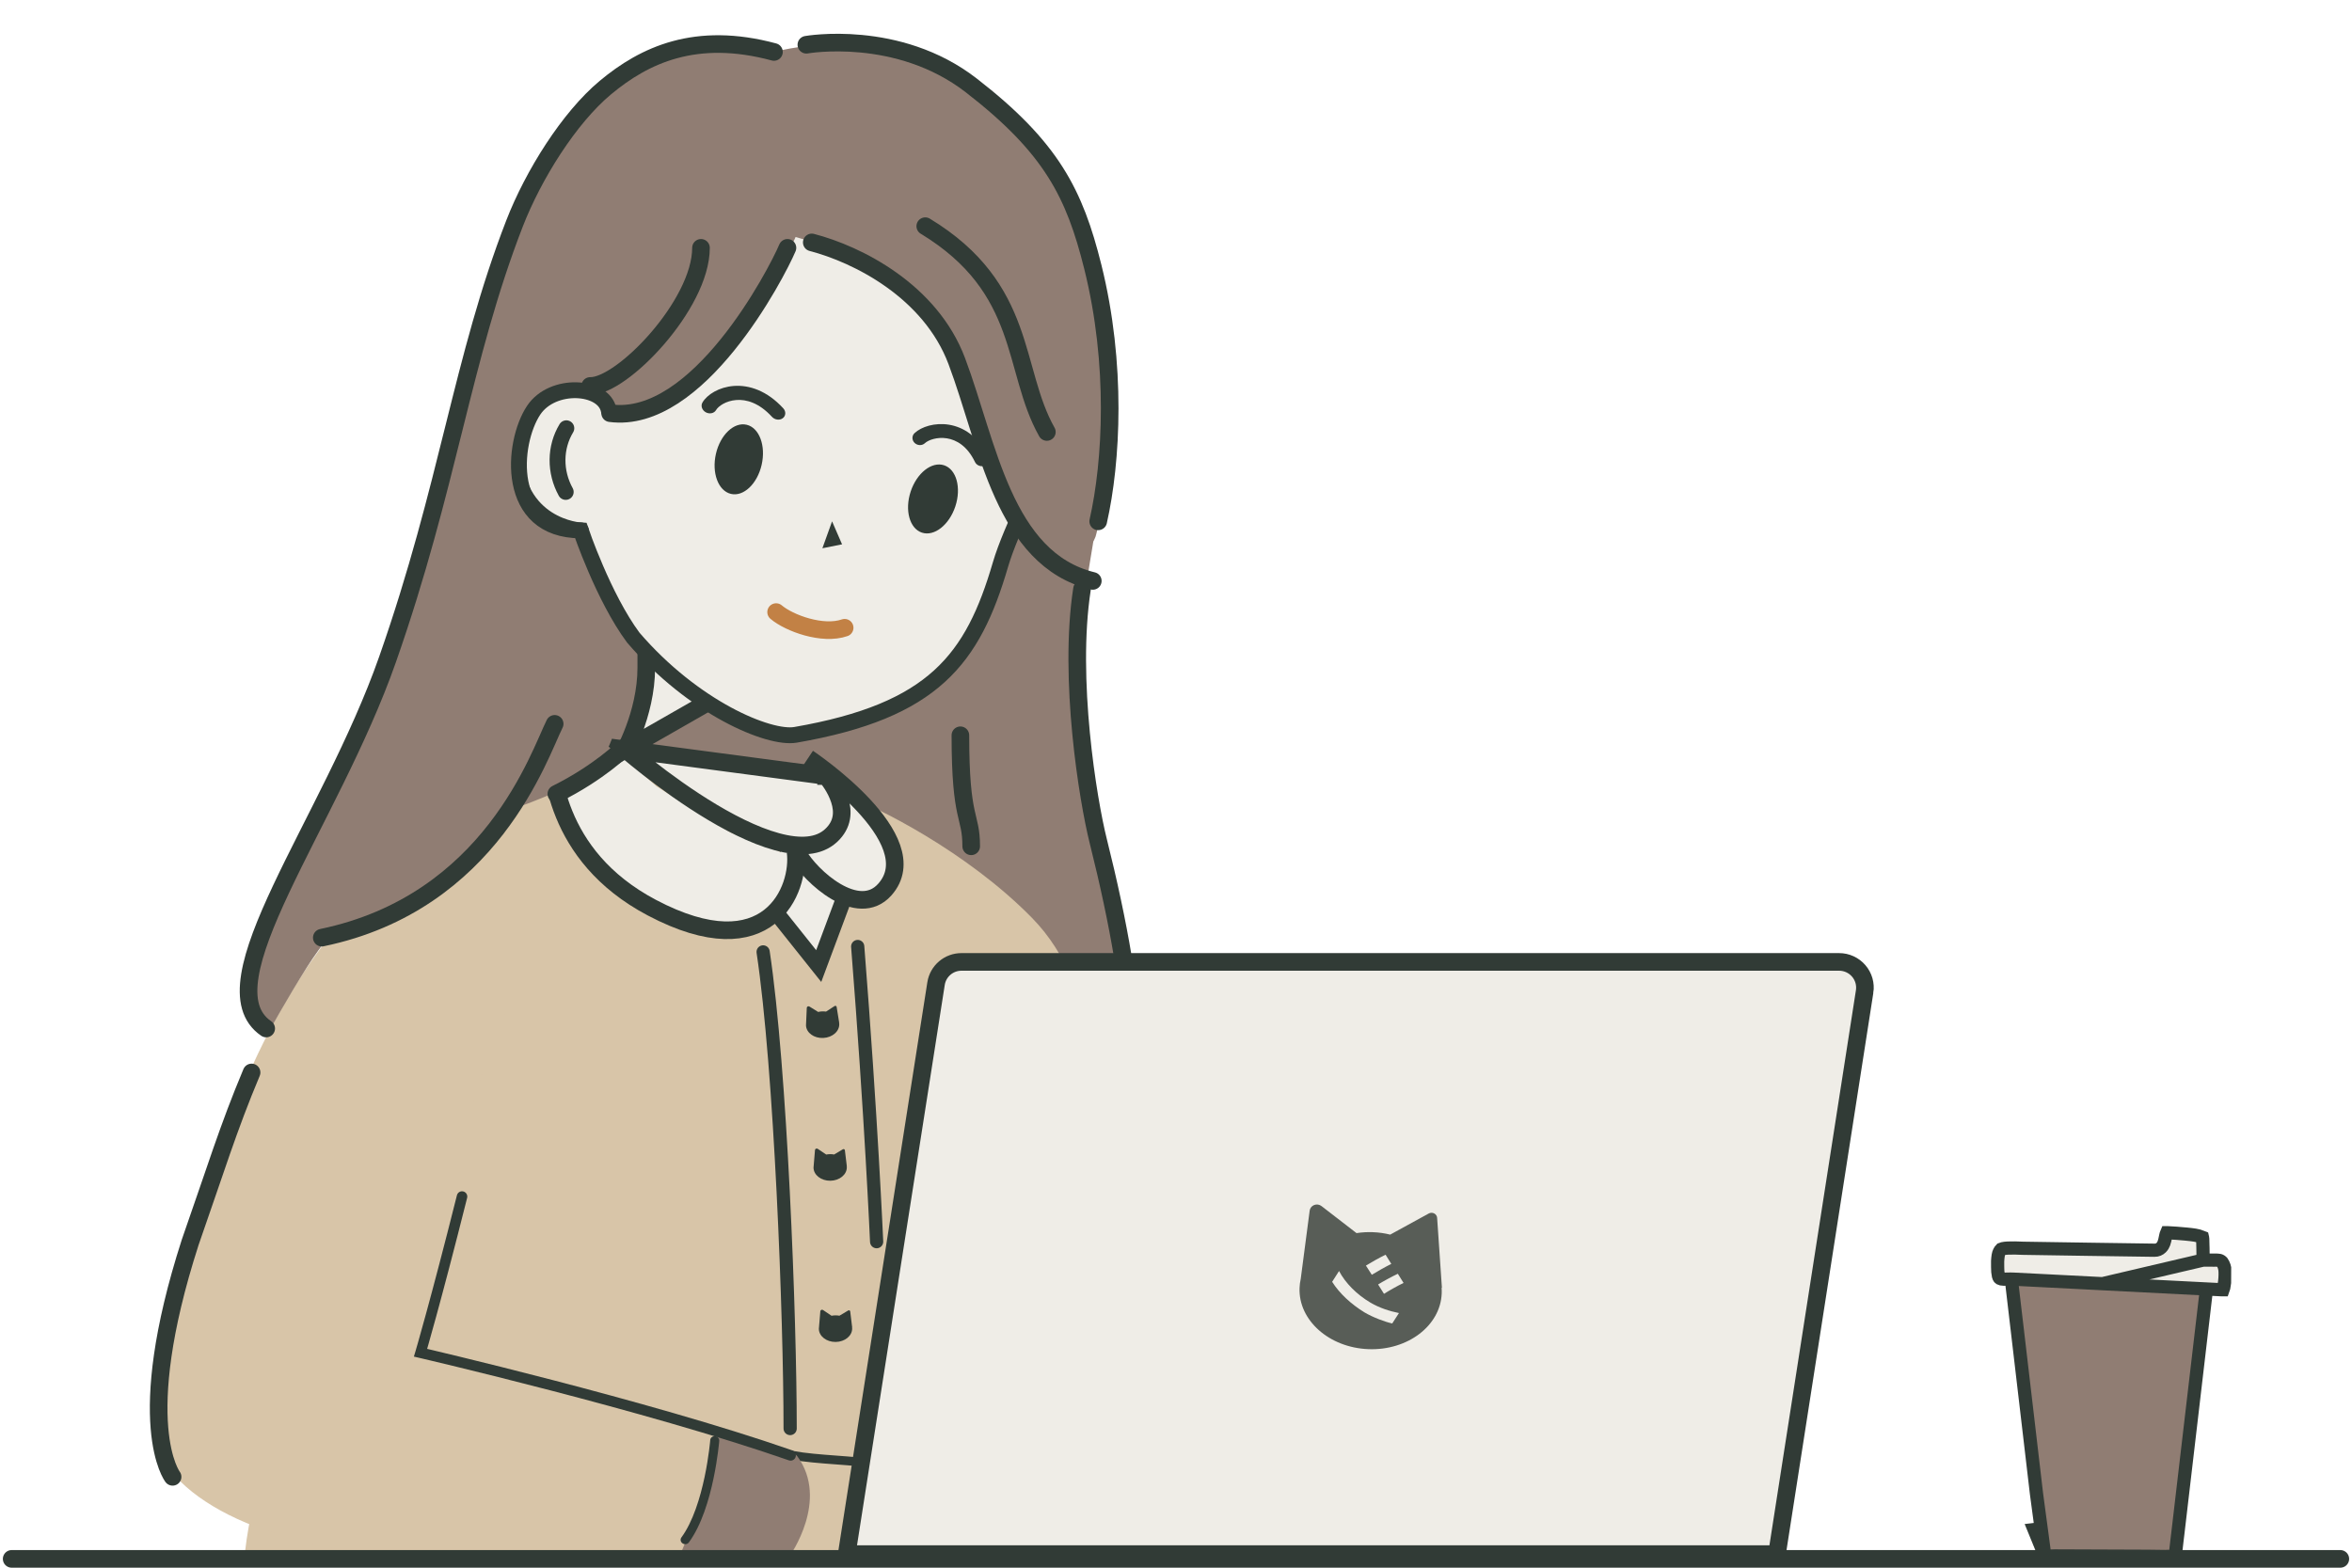 <svg width="267" height="178" viewBox="0 0 267 178" fill="none" xmlns="http://www.w3.org/2000/svg">
<path d="M124.055 47.723L58.228 40.21L58.228 101.17L91.743 100.379C91.743 100.379 109.203 153.802 121.601 144.98C133.995 136.162 124.58 94.079 122.593 81.15C121.654 75.035 123.06 67.931 124.055 61.849C125.354 53.917 124.055 47.723 124.055 47.723Z" fill="#907D73"/>
<path d="M27.789 176.398H119.124C121.434 148.626 126.13 134.434 123.617 125.464C123.617 125.464 125.378 112.608 117.148 104.215C109.708 96.627 99.381 91.547 96.22 90.421C93.06 89.295 90.427 95.463 90.427 95.463C86.944 88.213 70.555 84.581 70.555 84.581C70.555 84.581 66.305 90.199 62.848 90.421C54.744 90.906 48.667 102.32 43.426 109.599C42.077 115.264 34.156 119.881 32.452 136.595C31.499 146.041 30.521 156.104 29.534 165.509C28.944 171.1 28.362 171.523 27.789 176.398Z" fill="#D8C5A8"/>
<path d="M91.586 114.431L91.507 116.205C91.496 116.282 91.493 116.361 91.497 116.439C91.539 117.271 92.417 117.905 93.46 117.854C94.502 117.803 95.313 117.086 95.271 116.253C95.269 116.204 95.263 116.154 95.255 116.105L95.264 116.113L94.975 114.321C94.971 114.298 94.961 114.276 94.946 114.258C94.931 114.239 94.91 114.225 94.887 114.216C94.864 114.206 94.839 114.203 94.814 114.205C94.789 114.208 94.765 114.216 94.744 114.229L93.772 114.861C93.619 114.838 93.463 114.83 93.308 114.838C93.163 114.845 93.019 114.866 92.878 114.899L91.89 114.286C91.861 114.267 91.827 114.257 91.793 114.255C91.758 114.253 91.723 114.259 91.692 114.274C91.661 114.289 91.635 114.311 91.616 114.339C91.597 114.366 91.587 114.398 91.586 114.431Z" fill="#313B36"/>
<path d="M92.519 130.575L92.371 132.344C92.357 132.421 92.351 132.5 92.352 132.578C92.361 133.411 93.215 134.077 94.258 134.065C95.302 134.053 96.141 133.368 96.131 132.534C96.13 132.484 96.127 132.434 96.12 132.385L96.129 132.393L95.91 130.593C95.907 130.569 95.898 130.547 95.884 130.528C95.869 130.509 95.85 130.494 95.827 130.484C95.804 130.473 95.779 130.469 95.754 130.47C95.729 130.472 95.704 130.479 95.683 130.492L94.687 131.086C94.535 131.058 94.38 131.044 94.225 131.046C94.079 131.048 93.934 131.063 93.792 131.091L92.828 130.441C92.8 130.422 92.767 130.41 92.733 130.407C92.698 130.403 92.663 130.409 92.631 130.423C92.6 130.436 92.573 130.458 92.553 130.484C92.533 130.511 92.521 130.542 92.519 130.575Z" fill="#313B36"/>
<path d="M93.125 148.878L92.977 150.648C92.963 150.725 92.957 150.803 92.958 150.881C92.967 151.715 93.821 152.381 94.865 152.369C95.908 152.357 96.746 151.671 96.737 150.838C96.736 150.788 96.733 150.738 96.726 150.689L96.736 150.697L96.516 148.896C96.513 148.873 96.504 148.851 96.49 148.832C96.475 148.813 96.456 148.797 96.433 148.787C96.41 148.777 96.385 148.773 96.36 148.774C96.335 148.776 96.311 148.783 96.289 148.796L95.293 149.39C95.141 149.361 94.986 149.348 94.831 149.35C94.685 149.352 94.54 149.367 94.398 149.395L93.434 148.745C93.406 148.726 93.373 148.714 93.338 148.71C93.304 148.707 93.269 148.713 93.237 148.726C93.206 148.74 93.178 148.761 93.159 148.788C93.139 148.815 93.127 148.846 93.125 148.878Z" fill="#313B36"/>
<path d="M109.536 174.793C108.291 173.234 106.681 171.895 104.831 170.879M90.196 176.997C90.196 176.997 85.105 173.389 83.874 172.417L89.034 165.022C91.31 165.679 95.651 165.729 98.62 166.108C102.426 166.645 106.959 166.492 109.126 168.548C112.815 172.073 116.902 176.044 115.456 177L90.196 176.997Z" stroke="#313B36" stroke-linecap="round"/>
<path d="M56.608 116.841C48.956 135.656 48.768 154.421 50.079 154.82C58.37 157.339 65.375 158.088 70.183 159.019C72.805 159.526 83.944 162.59 88.986 164.69C94.516 166.993 88.986 177 88.986 177C88.986 177 69.219 176.465 50.079 176.667C32.122 176.857 19.781 170.679 17.788 164.024C15.796 157.37 19.22 148.039 23.434 134.746C29.401 115.921 36.385 106.294 44.023 99.147C51.661 91.999 64.281 89.336 65.533 89.878C74.888 93.949 60.893 106.305 56.608 116.841Z" fill="#D8C5A8"/>
<path d="M90.516 165.355C89.396 163.825 81.217 162.694 81.217 162.694L80.019 169.68L77.03 177L89.65 176.667C89.65 176.667 94.169 170.346 90.516 165.355Z" fill="#907D73"/>
<path fill-rule="evenodd" clip-rule="evenodd" d="M52.595 135.281C52.275 135.2 51.95 135.395 51.87 135.716C50.349 141.772 49.172 146.201 48.376 149.115C47.978 150.572 47.675 151.65 47.472 152.363C47.37 152.72 47.294 152.985 47.242 153.161C47.217 153.249 47.197 153.315 47.185 153.359L47.167 153.419L47.166 153.422L47.166 153.423L46.984 154.033L47.604 154.177L47.739 153.594C47.604 154.177 47.604 154.177 47.604 154.177L47.895 154.245C48.086 154.29 48.369 154.357 48.735 154.443C49.468 154.617 50.532 154.871 51.861 155.194C54.519 155.841 58.234 156.762 62.459 157.861C70.914 160.061 81.398 162.969 89.555 165.813C89.867 165.921 90.208 165.756 90.316 165.444C90.425 165.131 90.26 164.79 89.948 164.681C81.743 161.821 71.221 158.903 62.76 156.702C58.527 155.601 54.806 154.678 52.143 154.031C50.812 153.707 49.745 153.452 49.011 153.278C48.812 153.231 48.638 153.19 48.489 153.155C48.527 153.022 48.571 152.868 48.621 152.692C48.826 151.974 49.13 150.892 49.529 149.431C50.327 146.509 51.506 142.072 53.029 136.008C53.109 135.687 52.915 135.362 52.595 135.281Z" fill="#313B36"/>
<path d="M28.56 121.771C25.903 128.092 24.47 132.846 21.586 141.068C14.944 161.696 19.593 167.684 19.593 167.684" stroke="#313B36" stroke-width="2" stroke-linecap="round"/>
<path fill-rule="evenodd" clip-rule="evenodd" d="M80.626 163.506L80.626 163.511L80.624 163.526L80.619 163.587C80.614 163.641 80.606 163.723 80.596 163.827C80.574 164.037 80.54 164.342 80.491 164.721C80.392 165.478 80.233 166.526 79.988 167.689C79.494 170.033 78.67 172.774 77.354 174.565C77.195 174.782 77.255 175.085 77.489 175.241C77.722 175.396 78.041 175.347 78.201 175.129C79.641 173.168 80.496 170.262 80.993 167.898C81.244 166.707 81.407 165.635 81.508 164.86C81.559 164.473 81.594 164.16 81.616 163.943C81.627 163.834 81.635 163.749 81.64 163.691C81.643 163.663 81.645 163.64 81.646 163.625L81.648 163.608L81.648 163.602C81.648 163.602 81.648 163.601 81.137 163.554L81.648 163.602C81.669 163.336 81.458 163.098 81.176 163.072C80.894 163.045 80.647 163.24 80.626 163.506Z" fill="#313B36"/>
<path d="M92.94 109.689L96.184 100.989L89.604 96.584L87.245 102.549L92.94 109.689Z" fill="#EFEDE7" stroke="#313B36" stroke-width="1.8" stroke-linecap="round"/>
<path d="M97.367 107.468C98.901 126.839 99.515 140.983 99.515 140.983" stroke="#313B36" stroke-width="1.5" stroke-linecap="round"/>
<path d="M106.286 162.112L107.796 174.096" stroke="#313B36" stroke-width="1.5" stroke-linecap="round"/>
<path d="M86.631 108.083C88.621 121.322 89.698 149.592 89.698 162.199" stroke="#313B36" stroke-width="1.5" stroke-linecap="round"/>
<path d="M88.61 96.759L91.846 86.192L96.601 90.099L100.406 94.895L101.548 99.368L100.026 101.605L96.601 101.978L91.274 98.623L89.992 97.877L89.752 100.86L87.849 104.215L83.283 105.706L77.195 104.588L68.824 99.368L64.257 93.404L63.156 90.141L70.247 85.508L74.531 89.303L82.903 94.522L88.61 96.759Z" fill="#EFEDE7"/>
<path d="M90.312 96.707C90.876 100.91 87.315 110.093 73.992 103.054C62.727 97.102 62.631 86.972 62.336 84.449" stroke="#313B36" stroke-width="2"/>
<path d="M91.733 86.08C91.733 86.08 105.553 95.284 100.44 101.008C97.392 104.42 91.999 99.5 90.619 97.014" stroke="#313B36" stroke-width="2"/>
<path d="M71.014 85.093C71.09 85.157 71.172 85.226 71.26 85.301C71.802 85.757 72.585 86.402 73.545 87.152C75.466 88.654 78.082 90.568 80.877 92.235C83.689 93.911 86.609 95.294 89.153 95.799C91.694 96.303 93.605 95.897 94.81 94.367C95.824 93.08 95.67 91.628 95.135 90.328C94.871 89.683 94.528 89.123 94.247 88.721C94.108 88.521 93.986 88.364 93.902 88.259C93.86 88.207 93.827 88.168 93.806 88.143L93.784 88.118L93.781 88.115L93.781 88.114L93.78 88.114L93.78 88.113L71.014 85.093ZM71.014 85.093C71.03 85.061 71.046 85.029 71.062 84.995C71.319 84.473 71.659 83.727 71.999 82.816C72.675 81.004 73.366 78.496 73.366 75.797L73.367 68.859L73.367 65.987L73.367 65.966L98.304 69.473L71.014 85.093Z" fill="#EFEDE7" stroke="#313B36" stroke-width="2"/>
<path d="M117.019 34.588C117.019 34.588 122.263 43.789 120.183 47.804C118.236 53.645 114.785 59.958 113.576 64.095C110.436 74.843 105.999 80.713 90.312 83.434C87.286 83.959 78.728 80.363 71.891 72.398C68.49 67.815 65.93 60.228 65.93 60.228C65.93 60.228 58.437 59.862 58.294 50.919C58.138 45.873 58.405 39.974 67.267 41.934C67.267 41.934 83.39 14.293 99.19 19.749C108.378 22.922 117.019 34.588 117.019 34.588Z" fill="#EFEDE7" stroke="#313B36" stroke-width="1.8" stroke-miterlimit="10"/>
<path d="M64.292 48.625C63.648 49.69 63.302 50.921 63.29 52.192C63.277 53.463 63.599 54.728 64.222 55.857" stroke="#313B36" stroke-width="1.8" stroke-miterlimit="10" stroke-linecap="round"/>
<path d="M124.365 60.944C124.365 60.944 132.037 34.903 115.779 14.611C109.794 7.142 99.827 2.929 87.39 5.998C71.081 2.816 63.933 13.369 58.103 25.991C54.527 33.736 52.027 43.154 50.433 51.032C49.428 55.993 47.744 65.18 45.523 70.573C39.342 85.579 34.765 94.51 29.856 104.349C24.947 114.188 30.546 117.113 30.546 117.113C30.546 117.113 32.539 113.453 34.864 109.793C38.002 104.853 43.355 99.146 50.33 95.154C57.025 91.321 67.725 90.503 69.629 83.345C71.532 76.188 68.637 70.029 68.637 70.029C68.637 70.029 66.831 67.939 65.476 66.266C64.121 64.594 65.39 62.125 64.544 60.948C63.269 60.163 61.209 59.395 59.942 57.041C58.151 53.714 58.598 51.068 58.967 49.242C59.461 46.796 60.388 45.537 61.624 44.917C63.967 43.741 65.88 43.686 66.938 43.919C67.995 44.151 68.93 46.58 68.93 46.58C68.93 46.58 74.022 48.626 81.219 40.591C87.387 33.704 90.315 26.912 90.315 26.912C95.837 28.448 103.2 31.522 106.574 36.441C110.563 43.319 111.298 52.922 114.856 58.27C121.604 68.416 124.365 60.944 124.365 60.944Z" fill="#907D73"/>
<path d="M124.669 59.195C126.202 52.431 126.816 41.362 124.055 30.293C121.985 21.991 119.382 16.764 110.251 9.692C101.915 3.235 91.539 5.08 91.539 5.08" stroke="#313B36" stroke-width="2" stroke-linecap="round"/>
<path d="M122.829 66.882C121.253 77.069 123.515 90.881 124.669 95.477C129.374 114.224 130.566 129.486 124.669 131.759" stroke="#313B36" stroke-width="2" stroke-linecap="round"/>
<path d="M69.106 46.587C68.545 43.737 62.725 43.365 60.583 46.576C58.101 50.298 57.307 60.22 65.941 60.22" stroke="#313B36" stroke-width="1.8" stroke-linecap="round"/>
<path d="M89.392 28.14C88.129 31.118 79.225 48.243 69.262 46.912" stroke="#313B36" stroke-width="2" stroke-linecap="round"/>
<path d="M79.576 28.14C79.576 34.597 70.594 43.903 66.999 43.822" stroke="#313B36" stroke-width="2" stroke-linecap="round"/>
<path d="M48.817 101.475C54.662 98.015 60.551 86.947 62.433 82.511L49.481 89.498L35.534 106.466C37.637 106.022 42.972 104.936 48.817 101.475Z" fill="#907D73"/>
<path d="M105.036 25.681C116.693 32.752 114.853 41.977 118.84 49.048" stroke="#313B36" stroke-width="2" stroke-linecap="round"/>
<path d="M92.153 27.525C97.338 28.873 105.617 33.028 108.614 41.003C112.165 50.45 113.932 63.5 124.055 65.96" stroke="#313B36" stroke-width="2" stroke-linecap="round"/>
<path d="M109.024 83.486C109.024 93.325 110.251 92.402 110.251 96.092" stroke="#313B36" stroke-width="2" stroke-linecap="round"/>
<path d="M70.864 84.89C70.864 84.89 68.044 87.714 63.156 90.141" stroke="#313B36" stroke-width="2" stroke-linecap="round"/>
<path d="M30.219 116.78C22.913 111.79 37.458 93.5 43.992 74.877C50.916 55.139 52.441 40.756 58.41 25.373C60.557 19.839 64.618 13.371 68.717 9.952C73.144 6.259 78.963 3.503 87.861 5.9" stroke="#313B36" stroke-width="2" stroke-linecap="round"/>
<path d="M62.966 82.188C61.236 85.623 55.791 102.474 36.53 106.466" stroke="#313B36" stroke-width="2" stroke-linecap="round"/>
<path d="M82.969 56.077C84.402 56.422 85.966 54.945 86.462 52.778C86.959 50.611 86.199 48.574 84.766 48.229C83.333 47.885 81.769 49.362 81.272 51.529C80.776 53.696 81.536 55.733 82.969 56.077Z" fill="#313B36"/>
<path fill-rule="evenodd" clip-rule="evenodd" d="M83.59 45.418C82.399 45.507 81.543 46.123 81.287 46.561C81.069 46.935 80.546 47.047 80.119 46.811C79.693 46.575 79.523 46.08 79.741 45.706C80.276 44.791 81.634 43.947 83.294 43.822C85.034 43.692 87.068 44.346 88.918 46.363C89.241 46.715 89.216 47.217 88.862 47.484C88.507 47.751 87.959 47.682 87.635 47.33C86.153 45.713 84.7 45.335 83.59 45.418Z" fill="#313B36"/>
<path fill-rule="evenodd" clip-rule="evenodd" d="M107.496 49.771C106.358 49.588 105.369 49.97 104.995 50.321C104.677 50.62 104.155 50.607 103.829 50.292C103.504 49.977 103.499 49.479 103.818 49.18C104.598 48.447 106.126 47.965 107.712 48.22C109.375 48.487 111.07 49.55 112.173 51.839C112.365 52.239 112.187 52.701 111.774 52.87C111.362 53.04 110.871 52.853 110.678 52.453C109.795 50.617 108.557 49.941 107.496 49.771Z" fill="#313B36"/>
<path d="M104.658 60.477C106.06 60.938 107.759 59.599 108.453 57.488C109.147 55.376 108.574 53.29 107.173 52.829C105.772 52.368 104.073 53.707 103.378 55.818C102.684 57.93 103.257 60.016 104.658 60.477Z" fill="#313B36"/>
<path d="M95.591 61.805L93.357 62.252L94.457 59.196" fill="#313B36"/>
<path d="M88.105 69.498C89.585 70.755 93.383 72.149 95.885 71.277" stroke="#C28145" stroke-width="2" stroke-linecap="round"/>
<path d="M111.037 127.083C112.994 140.884 112.211 161.968 112.211 161.968" stroke="#313B36" stroke-width="1.2" stroke-linecap="round"/>
<path d="M109.163 109.218L109.159 109.218C108.462 109.214 107.788 109.46 107.257 109.908C106.727 110.357 106.375 110.978 106.263 111.661C106.263 111.662 106.263 111.663 106.263 111.664L96.121 176.459H201.723L211.673 112.588L211.674 112.588C211.738 112.171 211.712 111.746 211.597 111.34C211.481 110.935 211.279 110.559 211.003 110.239C210.728 109.918 210.386 109.661 210.002 109.485C209.617 109.308 209.198 109.217 208.775 109.218H208.774L109.163 109.218Z" fill="#EFEDE7" stroke="#313B36" stroke-width="2"/>
<path d="M148.674 137.465L147.659 145.214C147.584 145.551 147.539 145.893 147.526 146.237C147.386 149.904 150.883 153.015 155.341 153.187C159.799 153.358 163.524 150.525 163.664 146.858C163.672 146.638 163.668 146.419 163.651 146.2L163.688 146.239L163.143 138.274C163.135 138.171 163.101 138.071 163.043 137.984C162.985 137.897 162.905 137.825 162.81 137.776C162.715 137.727 162.609 137.702 162.502 137.703C162.394 137.704 162.289 137.731 162.195 137.782L157.816 140.182C157.172 140.022 156.513 139.929 155.85 139.905C155.228 139.882 154.607 139.917 153.993 140.011L150.022 136.945C149.907 136.854 149.768 136.795 149.621 136.772C149.474 136.75 149.323 136.767 149.185 136.82C149.047 136.873 148.927 136.962 148.837 137.075C148.747 137.189 148.69 137.324 148.674 137.465Z" fill="#585D57"/>
<path d="M157.291 142.464C156.647 142.772 155.571 143.378 155.06 143.7L155.729 144.743C156.278 144.404 157.297 143.823 157.941 143.506L157.291 142.464ZM158.809 149.088C157.745 148.871 156.619 148.513 155.598 147.919C154.006 146.979 152.715 145.663 152.01 144.313L151.226 145.541C152.056 146.858 153.37 148.074 154.895 149.011C155.85 149.575 157.21 150.089 158.046 150.27L158.809 149.088ZM158.683 144.626C158.03 144.933 156.954 145.521 156.443 145.843L157.112 146.905C157.661 146.556 158.679 145.976 159.333 145.668L158.683 144.626Z" fill="#EFEDE7"/>
<path d="M265.675 177H1.325" stroke="#313B36" stroke-width="2" stroke-linecap="round"/>
<g clip-path="url(#clip0_1176_11150)">
<path d="M232.127 176.658C232.15 176.666 232.215 176.685 232.361 176.692C232.479 176.697 232.611 176.693 232.763 176.684C232.786 176.683 232.811 176.682 232.837 176.68C232.961 176.673 233.106 176.665 233.233 176.666L243.796 176.706C244.147 176.707 244.488 176.713 244.822 176.719C245.466 176.731 246.088 176.743 246.723 176.718M232.127 176.658L231.185 169.611L228.982 150.82C228.981 150.82 228.981 150.82 228.981 150.819C228.736 148.717 228.489 146.614 228.242 144.512C228.287 144.511 228.329 144.511 228.37 144.512L231.753 144.652L231.754 144.652L238.542 144.935L238.542 144.935C242.557 145.101 246.572 145.268 250.588 145.437L248.698 161.572L248.698 161.572C248.371 164.375 248.043 167.176 247.714 169.976L247.714 169.976C247.552 171.363 247.39 172.749 247.227 174.134L247.227 174.135C247.2 174.37 247.17 174.609 247.14 174.852C247.085 175.298 247.028 175.757 246.982 176.225C246.966 176.394 246.949 176.513 246.927 176.602C246.916 176.649 246.905 176.678 246.898 176.694C246.873 176.702 246.819 176.714 246.723 176.718M232.127 176.658C231.927 176.389 231.816 175.976 231.761 175.398C231.735 175.121 231.724 174.837 231.712 174.539L231.711 174.505C231.699 174.206 231.686 173.883 231.652 173.586C231.652 173.586 231.652 173.586 231.652 173.586L230.907 173.673L232.127 176.658ZM246.723 176.718C246.722 176.718 246.722 176.718 246.722 176.718L246.752 177.467L246.723 176.718Z" fill="#907D73" stroke="#313B36" stroke-width="1.5"/>
<path d="M250.098 143.073L250.836 143.076L251.367 143.078L251.382 143.078L251.398 143.077C251.539 143.072 251.681 143.078 251.822 143.094L251.846 143.097L251.869 143.098C251.98 143.104 252.114 143.154 252.245 143.285C252.445 143.567 252.576 143.948 252.594 144.369C252.613 144.883 252.577 145.398 252.489 145.9L252.484 145.929L252.482 145.958C252.465 146.13 252.427 146.294 252.371 146.444L252.228 146.444L251.529 146.408C251.529 146.408 251.529 146.408 251.529 146.408C247.244 146.188 242.96 145.969 238.676 145.753L250.098 143.073ZM250.098 143.073L250.089 142.335L250.839 142.326L250.089 142.335L250.089 142.335L250.089 142.335L250.089 142.334L250.089 142.332L250.089 142.322L250.088 142.282L250.086 142.137C250.085 142.015 250.082 141.847 250.079 141.666C250.072 141.301 250.063 140.895 250.053 140.68C250.049 140.618 250.043 140.566 250.035 140.523C250.032 140.505 250.029 140.49 250.026 140.478C249.505 140.255 248.908 140.195 248.204 140.125C248.154 140.12 248.104 140.115 248.053 140.11L248.052 140.109C247.387 140.042 246.717 140.002 246.033 139.966L245.957 139.966C245.926 140.035 245.89 140.154 245.848 140.351C245.84 140.388 245.831 140.43 245.822 140.477C245.783 140.674 245.728 140.946 245.65 141.155C245.598 141.295 245.507 141.491 245.339 141.656C245.147 141.844 244.887 141.96 244.59 141.953L244.582 141.953L244.551 141.953L244.429 141.951L243.967 141.945L242.314 141.921C240.944 141.902 239.114 141.876 237.271 141.849C233.599 141.796 229.842 141.741 229.628 141.731C229.042 141.705 228.445 141.683 227.946 141.709C227.697 141.722 227.495 141.746 227.345 141.78C227.242 141.803 227.192 141.825 227.176 141.832C227.018 141.99 226.884 142.242 226.835 142.558C226.772 142.983 226.752 143.417 226.773 143.849L226.775 143.875L226.774 143.901C226.768 144.227 226.798 144.552 226.863 144.865C226.921 145.086 226.998 145.138 227.034 145.159C227.103 145.2 227.232 145.237 227.481 145.243L227.481 145.243L227.488 145.243C227.627 145.248 227.772 145.243 227.946 145.237L227.948 145.237L227.951 145.237C228.113 145.232 228.308 145.225 228.496 145.235C228.497 145.235 228.497 145.235 228.497 145.235L231.888 145.406L231.888 145.406L238.676 145.753L250.098 143.073Z" fill="#EFEDE7" stroke="#313B36" stroke-width="1.5"/>
</g>
<defs>
<clipPath id="clip0_1176_11150">
<rect width="27.34" height="39.148" fill="white" transform="matrix(-1 -0.004 -0.004 1 253.308 138.381)"/>
</clipPath>
</defs>
</svg>
